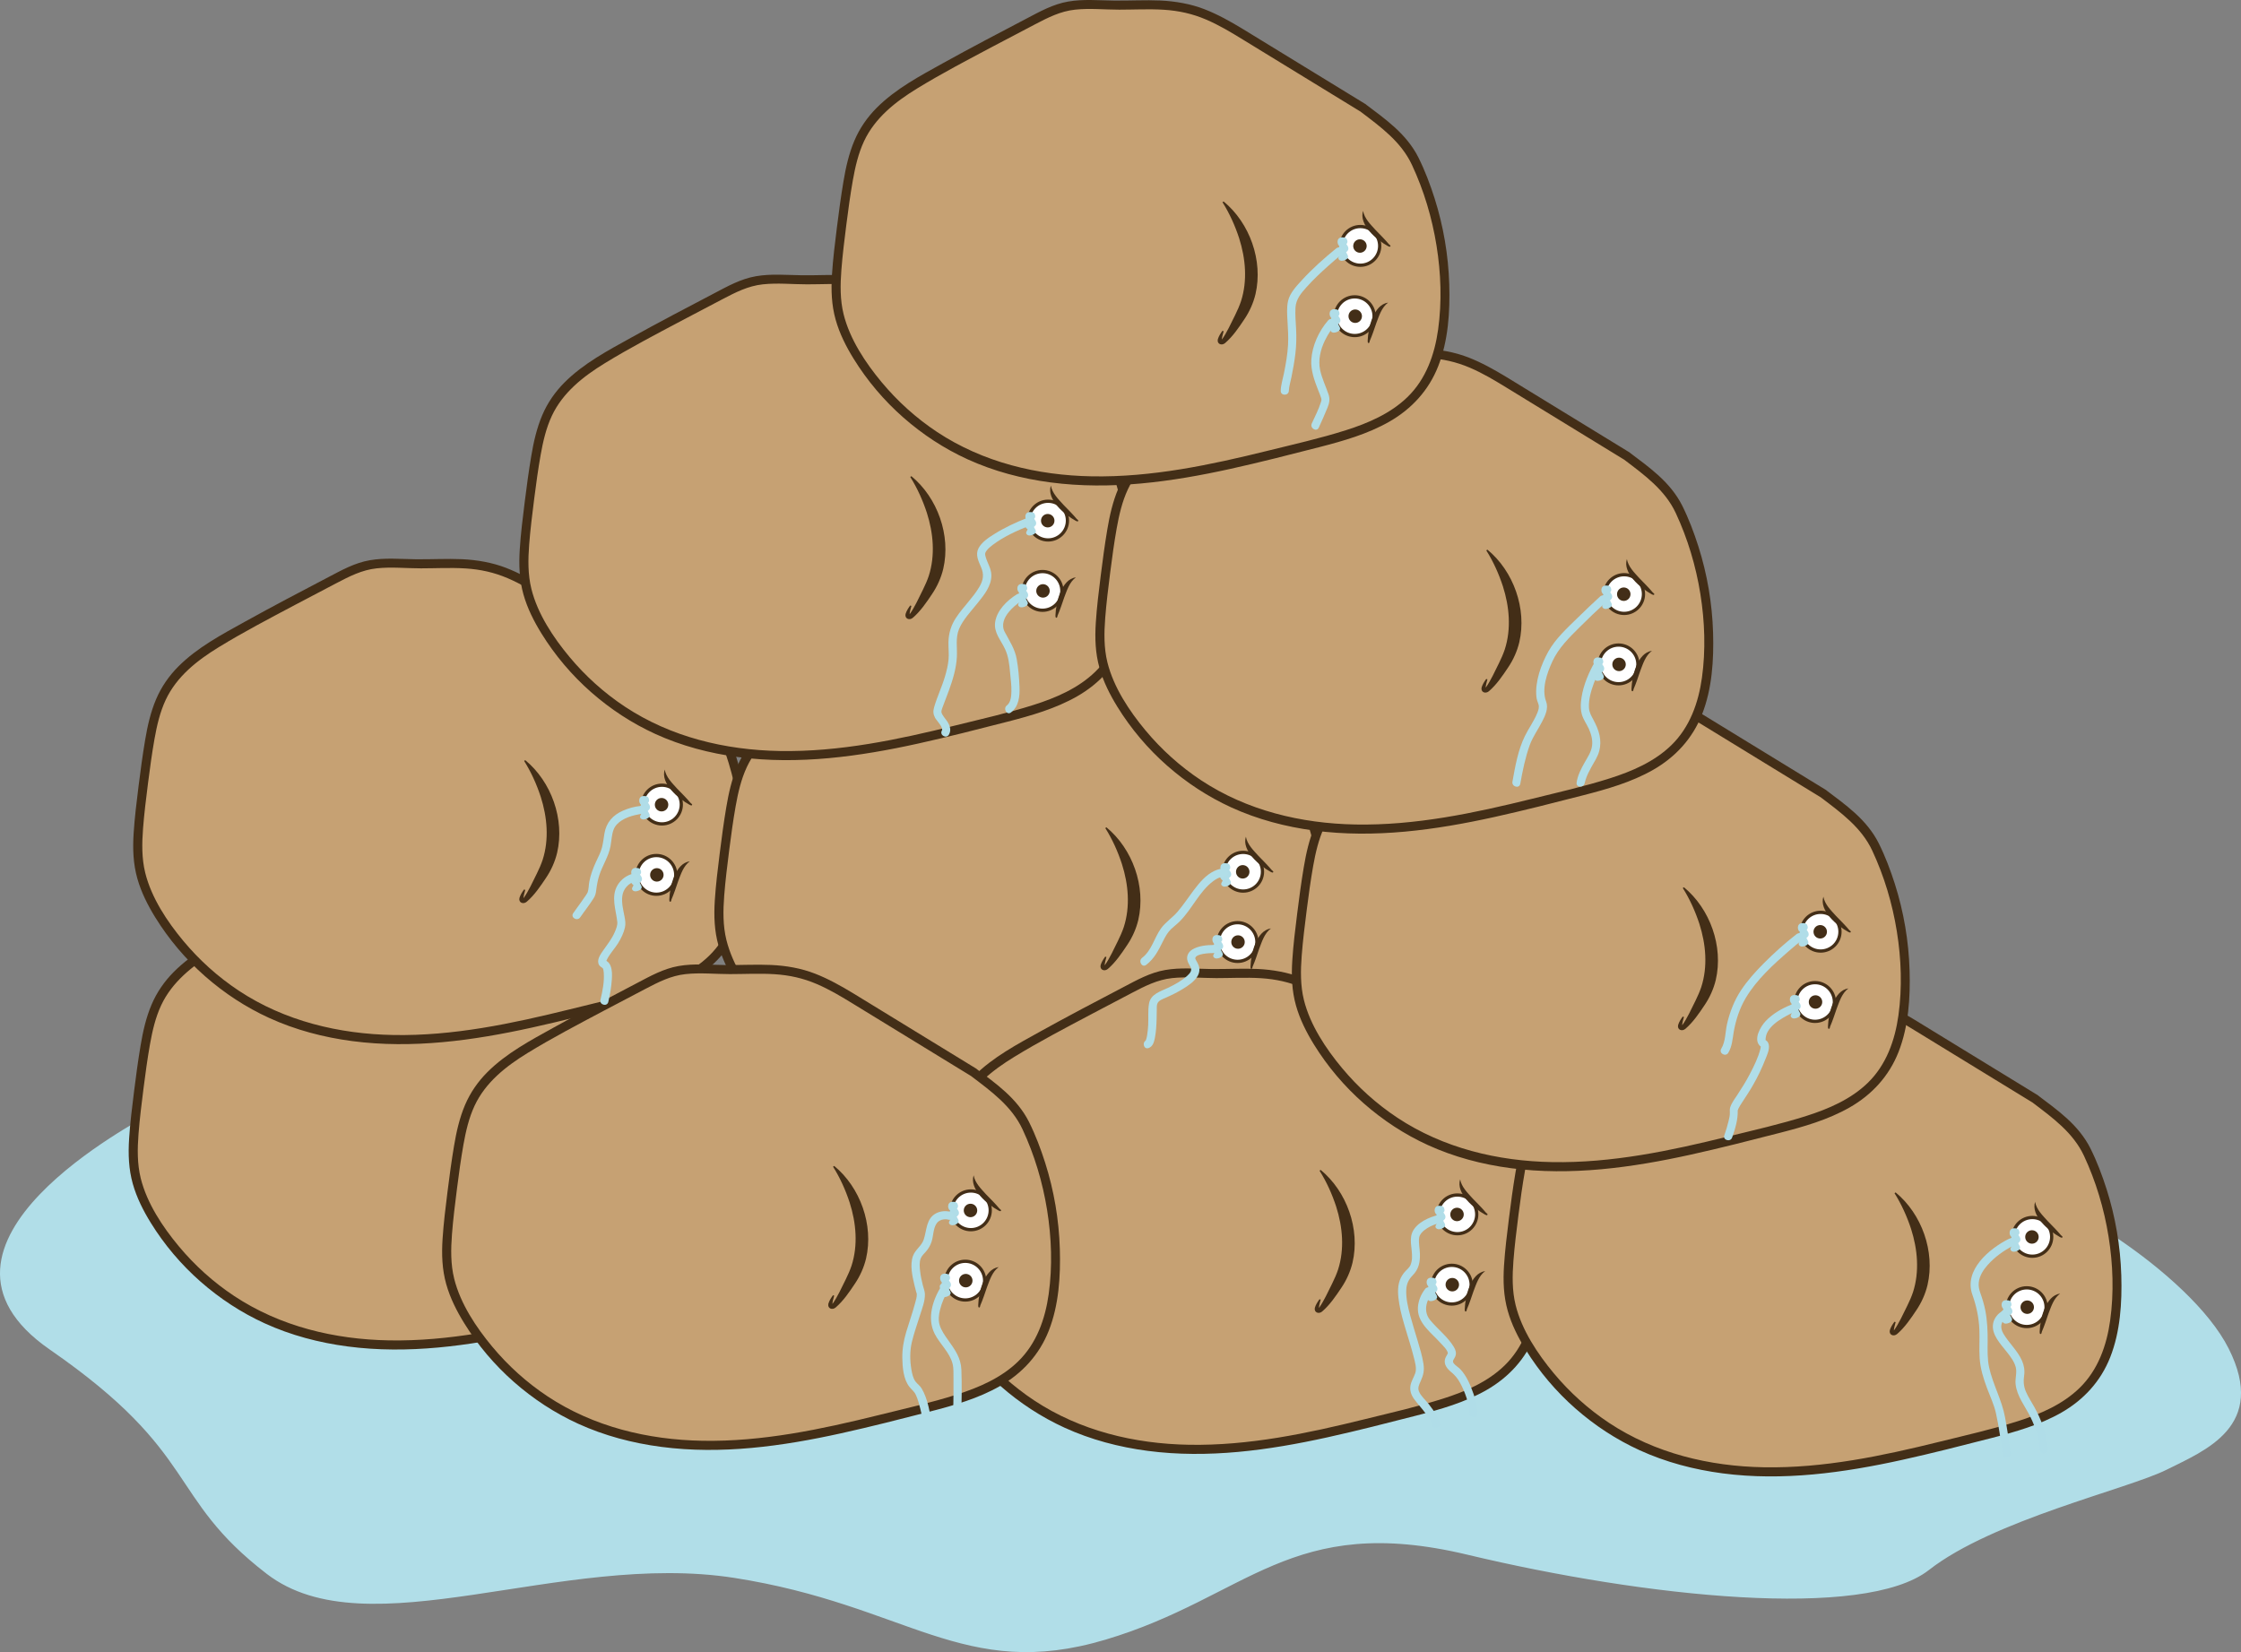 <?xml version="1.0" encoding="UTF-8"?>
<svg id="Calque_1" data-name="Calque 1" xmlns="http://www.w3.org/2000/svg" viewBox="0 0 689.07 508.01">
  <rect x="0" y="0" width="689.07" height="508.01" fill="#808080" stroke="none"/>
  <defs>
    <style>
      .cls-1 {
        fill: #fff;
      }

      .cls-1, .cls-2, .cls-3, .cls-4 {
        stroke-miterlimit: 10;
      }

      .cls-1, .cls-4 {
        stroke: #432e17;
      }

      .cls-2 {
        stroke: #b1dee8;
        stroke-width: .5px;
      }

      .cls-2, .cls-5 {
        fill: #b1dee8;
      }

      .cls-6 {
        fill: #c6a173;
      }

      .cls-6, .cls-7, .cls-5, .cls-8 {
        stroke-width: 0px;
      }

      .cls-7, .cls-3 {
        fill: #b0dde8;
      }

      .cls-3 {
        stroke: #b0dde8;
      }

      .cls-4 {
        fill: #432e18;
      }

      .cls-8 {
        fill: #432e17;
      }
    </style>
  </defs>
  <path class="cls-2" d="M46.55,342.52c-3.06,2.17-77.57,40.12-31.07,72.28s35.82,45.21,66.68,68.95,90.2-7.12,143.6,1.19,70.47,32.04,114.16,18.99,56.74-39.16,111.34-26.11,121.99,20.18,141.7,4.75,61.25-24.92,73.12-30.86,30.86-13.28,18.99-36.9-57.21-50.54-66.46-48.6-481.85-87.76-572.04-23.68Z"/>
  <g>
    <g>
      <path class="cls-6" d="M202.98,298.86c-11.8-7.23-23.59-14.45-35.39-21.68-5.85-3.58-11.82-7.21-18.48-8.84-7.61-1.85-15.58-.95-23.41-1.1-4.82-.09-9.71-.57-14.4.55-3.46.83-6.65,2.49-9.81,4.14-10.55,5.52-21.1,11.03-31.45,16.9-7.78,4.41-15.76,9.33-20.34,17.01-3.39,5.68-4.6,12.37-5.59,18.91-1.01,6.66-1.87,13.34-2.56,20.04-.57,5.53-1.03,11.15.07,16.6,1,4.97,3.28,9.6,5.94,13.92,8.77,14.19,22.14,25.47,37.6,31.72,16.04,6.49,33.86,7.54,51.08,5.78,17.22-1.76,34.02-6.22,50.8-10.45,12.48-3.15,26-6.83,33.7-17.14,5.02-6.73,6.76-15.37,7.24-23.76.91-15.78-2.18-31.78-8.91-46.08-3.47-7.39-9.82-11.75-16.1-16.52"/>
      <path class="cls-8" d="M203.68,297.66c-8.43-5.16-16.85-10.32-25.28-15.48-4.13-2.53-8.24-5.07-12.38-7.58-3.8-2.3-7.67-4.48-11.82-6.09s-8.88-2.45-13.51-2.66-9.52.08-14.28.02-9.43-.51-14.1.3-8.73,3.1-12.81,5.24c-8.56,4.48-17.11,8.96-25.55,13.64-7.16,3.97-14.66,7.93-20.5,13.79-2.9,2.91-5.23,6.28-6.84,10.06-1.71,4.02-2.66,8.29-3.38,12.58-.79,4.71-1.43,9.45-2.02,14.19s-1.2,9.61-1.51,14.44-.14,9.38,1.13,13.9c1.2,4.26,3.22,8.26,5.54,12.01,4.16,6.73,9.34,12.84,15.28,18.06s12.55,9.55,19.7,12.82c8.1,3.7,16.74,5.97,25.56,7.13,18.5,2.43,37.19-.17,55.28-4.16,9.19-2.03,18.32-4.37,27.43-6.71,7.35-1.89,14.78-4.01,21.42-7.79,6.88-3.92,12.15-9.66,15.06-17.06,3.1-7.88,3.65-16.75,3.4-25.14-.27-8.98-1.79-17.94-4.51-26.5-1.36-4.27-2.97-8.54-4.97-12.55-1.77-3.54-4.36-6.61-7.27-9.26s-5.99-4.87-9.07-7.2c-.6-.46-1.55-.09-1.9.5-.42.71-.1,1.45.5,1.9,6.11,4.64,12.41,9.18,15.75,16.33,3.67,7.86,6.19,16.29,7.56,24.85s1.67,17.28.49,25.77c-1.07,7.71-3.74,15.26-9.43,20.78-5.22,5.07-12.1,8.02-18.94,10.19-7.86,2.5-15.97,4.32-23.97,6.3-17.72,4.38-35.78,8.21-54.13,7.88-16.8-.3-33.45-4.29-47.58-13.63-6.4-4.24-12.16-9.43-17.07-15.33s-9.77-13.16-11.69-20.89c-1.1-4.45-1.03-9.08-.68-13.63s.95-9.42,1.55-14.11,1.19-9.01,1.98-13.48c.73-4.08,1.67-8.2,3.43-11.97,3.37-7.2,9.66-12.13,16.29-16.2,7.62-4.67,15.58-8.82,23.47-13.01,4.18-2.22,8.38-4.41,12.58-6.61s8-4.15,12.54-4.64,9.08,0,13.6,0,9.16-.26,13.74.03,8.79,1.23,12.91,2.99,7.7,3.94,11.38,6.19c8.08,4.94,16.15,9.89,24.23,14.84l12.01,7.35c1.53.94,2.93-1.47,1.4-2.4h0Z"/>
    </g>
    <path class="cls-7" d="M195.67,341.1c-.79-.05-1.52.18-2.26.42-.64.2-1.09.2-1.73.02-1.44-.41-2.83-.96-4.29-.26-.42.2-.78.54-1.26.61-.56.08-1.14-.05-1.69-.14-1.48-.26-2.82-.41-4.23.21-.69.3-.85,1.31-.5,1.9.41.71,1.21.81,1.9.5.85-.38,2.12.09,2.98.21.71.1,1.38.14,2.09.03.65-.11,1.18-.41,1.75-.73.9-.5,2.1.3,3.02.48.76.15,1.49.16,2.24-.02.66-.16,1.27-.5,1.97-.45.75.05,1.39-.68,1.39-1.39,0-.8-.64-1.34-1.39-1.39h0Z"/>
    <path class="cls-7" d="M193.2,363.18c-.79-.05-1.52.18-2.26.42-.64.2-1.09.2-1.73.02-1.44-.41-2.83-.96-4.29-.26-.42.2-.78.54-1.26.61-.56.08-1.14-.05-1.69-.14-1.48-.26-2.82-.41-4.23.21-.69.3-.85,1.31-.5,1.9.41.71,1.21.81,1.9.5.85-.38,2.12.09,2.98.21.71.1,1.38.14,2.09.03.65-.11,1.18-.41,1.75-.73.9-.5,2.1.3,3.02.48.76.15,1.49.16,2.24-.02.66-.16,1.27-.5,1.97-.45.75.05,1.39-.68,1.39-1.39,0-.8-.64-1.34-1.39-1.39h0Z"/>
    <path class="cls-8" d="M160.12,327.64c8.03,6.61,12.19,18.19,9.81,28.47-.65,2.74-1.86,5.43-3.43,7.75-1.72,2.57-3.52,5.26-5.93,7.33-1.05.89-2.55.28-2.23-1.17.29-.98.84-1.8,1.42-2.61,0,0,.37.12.37.12-.23.89-.57,1.93-.55,2.78-.01-.03-.09-.06-.12-.06-.03,0-.03,0-.02,0,.02-.01.06-.05.1-.08,1.7-2.35,2.83-5.08,4.16-7.67.66-1.33,1.3-2.79,1.77-4.19,2.03-6.3,1.41-13.15-.58-19.39-1.26-3.85-2.95-7.61-5.11-11.04,0,0,.32-.22.32-.22h0Z"/>
    <circle class="cls-1" cx="202.16" cy="341.3" r="5.95"/>
    <circle class="cls-1" cx="200.44" cy="362.93" r="5.95"/>
    <circle class="cls-4" cx="202.04" cy="341.34" r="1.57"/>
    <circle class="cls-4" cx="200.59" cy="362.93" r="1.57"/>
    <path class="cls-3" d="M197.36,339.27c-.29-.06-1.64-.42-1.7.65s.68.94.49,1.72-.87.59-.54,1.33,1.05.56.67,1.32-.54.78-.16,1.03,2-.28,1.76-.82-.92-1.49-.52-1.62.87-.59.48-1.27-.94-1.1-.42-1.2.2-1.09-.05-1.14Z"/>
    <path class="cls-3" d="M194.91,361.38c-.29-.06-1.64-.42-1.7.65s.68.94.49,1.72-.87.59-.54,1.33,1.05.56.67,1.32-.54.78-.16,1.03,2-.28,1.76-.82-.92-1.49-.52-1.62.87-.59.48-1.27-.94-1.1-.42-1.2.2-1.09-.05-1.14Z"/>
    <path class="cls-8" d="M210.68,358.77c-1.96,1.47-2.7,3.91-3.55,6.11-.65,1.89-1.27,3.81-2.07,5.65-.03.07-.11.34-.14.36-.04-.07-.05-.1-.16-.14-.1-.02-.16.02-.18.05.03,0,.05-.04.08-.07.1-.11.34-.44.44-.56-.04.31-.05.62-.2.91-.06.07-.11.12-.25.1-.13-.03-.16-.11-.19-.21-.05-.23-.03-.36-.04-.57.13-3.84,1.75-10.96,6.26-11.65h0Z"/>
    <path class="cls-8" d="M202.99,330.5c.43,2.42,2.28,4.17,3.86,5.93,1.39,1.43,2.83,2.85,4.12,4.39.04.06.25.25.26.29-.08,0-.11,0-.19.08-.06.08-.05.15-.03.18,0-.03-.01-.06-.03-.1-.05-.14-.24-.5-.3-.64.26.17.53.33.72.58.04.08.06.15-.02.27-.09.1-.17.1-.27.08-.23-.06-.34-.14-.52-.22-3.37-1.85-8.99-6.5-7.58-10.83h0Z"/>
  </g>
  <g>
    <g>
      <path class="cls-6" d="M204.37,204.96c-11.8-7.23-23.59-14.45-35.39-21.68-5.85-3.58-11.82-7.21-18.48-8.84-7.61-1.85-15.58-.95-23.41-1.1-4.82-.09-9.71-.57-14.4.55-3.46.83-6.65,2.49-9.81,4.14-10.55,5.52-21.1,11.03-31.45,16.9-7.78,4.41-15.76,9.33-20.34,17.01-3.39,5.68-4.6,12.37-5.59,18.91-1.01,6.66-1.87,13.34-2.56,20.04-.57,5.53-1.03,11.15.07,16.6,1,4.97,3.28,9.6,5.94,13.92,8.77,14.19,22.14,25.47,37.6,31.72,16.04,6.49,33.86,7.54,51.08,5.78,17.22-1.76,34.02-6.22,50.8-10.45,12.48-3.15,26-6.83,33.7-17.14,5.02-6.73,6.76-15.37,7.24-23.76.91-15.78-2.18-31.78-8.91-46.08-3.47-7.39-9.82-11.75-16.1-16.52"/>
      <path class="cls-8" d="M205.07,203.76c-8.43-5.16-16.85-10.32-25.28-15.48-4.13-2.53-8.24-5.07-12.38-7.58-3.8-2.3-7.67-4.48-11.82-6.09s-8.88-2.45-13.51-2.66-9.52.08-14.28.02-9.43-.51-14.1.3-8.73,3.1-12.81,5.24c-8.56,4.48-17.11,8.96-25.55,13.64-7.16,3.97-14.66,7.93-20.5,13.79-2.9,2.91-5.23,6.28-6.84,10.06-1.71,4.02-2.66,8.29-3.38,12.58-.79,4.71-1.43,9.45-2.02,14.19s-1.2,9.61-1.51,14.44-.14,9.38,1.13,13.9c1.2,4.26,3.22,8.26,5.54,12.01,4.16,6.73,9.34,12.84,15.28,18.06s12.55,9.55,19.7,12.82c8.1,3.7,16.74,5.97,25.56,7.13,18.5,2.43,37.19-.17,55.28-4.16,9.19-2.03,18.32-4.37,27.43-6.71,7.35-1.89,14.78-4.01,21.42-7.79,6.88-3.92,12.15-9.66,15.06-17.06,3.1-7.88,3.65-16.75,3.4-25.14-.27-8.98-1.79-17.94-4.51-26.5-1.36-4.27-2.97-8.54-4.97-12.55-1.77-3.54-4.36-6.61-7.27-9.26s-5.99-4.87-9.07-7.2c-.6-.46-1.55-.09-1.9.5-.42.71-.1,1.45.5,1.9,6.11,4.64,12.41,9.18,15.75,16.33,3.67,7.86,6.19,16.29,7.56,24.85s1.67,17.28.49,25.77c-1.07,7.71-3.74,15.26-9.43,20.78-5.22,5.07-12.1,8.02-18.94,10.19-7.86,2.5-15.97,4.32-23.97,6.3-17.72,4.38-35.78,8.21-54.13,7.88-16.8-.3-33.45-4.29-47.58-13.63-6.4-4.24-12.16-9.43-17.07-15.33s-9.77-13.16-11.69-20.89c-1.1-4.45-1.03-9.08-.68-13.63s.95-9.42,1.55-14.11,1.19-9.01,1.98-13.48c.73-4.08,1.67-8.2,3.43-11.97,3.37-7.2,9.66-12.13,16.29-16.2,7.62-4.67,15.58-8.82,23.47-13.01,4.18-2.22,8.38-4.41,12.58-6.61s8-4.15,12.54-4.64,9.08,0,13.6,0,9.16-.26,13.74.03,8.79,1.23,12.91,2.99,7.7,3.94,11.38,6.19c8.08,4.94,16.15,9.89,24.23,14.84l12.01,7.35c1.53.94,2.93-1.47,1.4-2.4h0Z"/>
    </g>
    <path class="cls-8" d="M161.5,233.74c8.03,6.61,12.19,18.19,9.81,28.47-.65,2.74-1.86,5.43-3.43,7.75-1.72,2.57-3.52,5.26-5.93,7.33-1.05.89-2.55.28-2.23-1.17.29-.98.84-1.8,1.42-2.61,0,0,.37.12.37.12-.23.89-.57,1.93-.55,2.78-.01-.03-.09-.06-.12-.06-.03,0-.03,0-.02,0,.02-.01.06-.05.1-.08,1.7-2.35,2.83-5.08,4.16-7.67.66-1.33,1.3-2.79,1.77-4.19,2.03-6.3,1.41-13.15-.58-19.39-1.26-3.85-2.95-7.61-5.11-11.04,0,0,.32-.22.32-.22h0Z"/>
    <circle class="cls-1" cx="203.54" cy="247.4" r="5.95"/>
    <circle class="cls-1" cx="201.83" cy="269.02" r="5.95"/>
    <circle class="cls-4" cx="203.42" cy="247.44" r="1.57"/>
    <circle class="cls-4" cx="201.97" cy="269.02" r="1.57"/>
    <path class="cls-3" d="M198.75,245.37c-.29-.06-1.64-.42-1.7.65s.68.94.49,1.72-.87.59-.54,1.33,1.05.56.67,1.32-.54.78-.16,1.03,2-.28,1.76-.82-.92-1.49-.52-1.62.87-.59.48-1.27-.94-1.1-.42-1.2.2-1.09-.05-1.14Z"/>
    <path class="cls-3" d="M196.29,267.47c-.29-.06-1.64-.42-1.7.65s.68.94.49,1.72-.87.59-.54,1.33,1.05.56.67,1.32-.54.78-.16,1.03,2-.28,1.76-.82-.92-1.49-.52-1.62.87-.59.48-1.27-.94-1.1-.42-1.2.2-1.09-.05-1.14Z"/>
    <path class="cls-8" d="M212.07,264.87c-1.96,1.47-2.7,3.91-3.55,6.11-.65,1.89-1.27,3.81-2.07,5.65-.03.07-.11.34-.14.36-.04-.07-.05-.1-.16-.14-.1-.02-.16.02-.18.05.03,0,.05-.04.08-.07.1-.11.34-.44.44-.56-.04.31-.05.62-.2.91-.06.07-.11.12-.25.1-.13-.03-.16-.11-.19-.21-.05-.23-.03-.36-.04-.57.13-3.84,1.75-10.96,6.26-11.65h0Z"/>
    <path class="cls-8" d="M204.38,236.6c.43,2.42,2.28,4.17,3.86,5.93,1.39,1.43,2.83,2.85,4.12,4.39.04.06.25.25.26.29-.08,0-.11,0-.19.08-.06.08-.05.15-.03.18,0-.03-.01-.06-.03-.1-.05-.14-.24-.5-.3-.64.26.17.53.33.72.58.04.08.06.15-.02.27-.09.1-.17.1-.27.08-.23-.06-.34-.14-.52-.22-3.37-1.85-8.99-6.5-7.58-10.83h0Z"/>
  </g>
  <g>
    <g>
      <path class="cls-6" d="M383.07,225.6c-11.8-7.23-23.59-14.45-35.39-21.68-5.85-3.58-11.82-7.21-18.48-8.84-7.61-1.85-15.58-.95-23.41-1.1-4.82-.09-9.71-.57-14.4.55-3.46.83-6.65,2.49-9.81,4.14-10.55,5.52-21.1,11.03-31.45,16.9-7.78,4.41-15.76,9.33-20.34,17.01-3.39,5.68-4.6,12.37-5.59,18.91-1.01,6.66-1.87,13.34-2.56,20.04-.57,5.53-1.03,11.15.07,16.6,1,4.97,3.28,9.6,5.94,13.92,8.77,14.19,22.14,25.47,37.6,31.72,16.04,6.49,33.86,7.54,51.08,5.78,17.22-1.76,34.02-6.22,50.8-10.45,12.48-3.15,26-6.83,33.7-17.14,5.02-6.73,6.76-15.37,7.24-23.76.91-15.78-2.18-31.78-8.91-46.08-3.47-7.39-9.82-11.75-16.1-16.52"/>
      <path class="cls-8" d="M383.77,224.4l-25.28-15.48c-4.13-2.53-8.24-5.07-12.38-7.58-3.8-2.3-7.67-4.48-11.82-6.09s-8.88-2.45-13.51-2.66-9.52.08-14.28.02-9.43-.51-14.1.3-8.73,3.1-12.81,5.24c-8.56,4.48-17.11,8.96-25.55,13.64-7.16,3.97-14.66,7.93-20.5,13.79-2.9,2.91-5.23,6.28-6.84,10.06-1.71,4.02-2.66,8.29-3.38,12.58-.79,4.71-1.43,9.45-2.02,14.19s-1.2,9.61-1.51,14.44-.14,9.38,1.13,13.9c1.2,4.26,3.22,8.26,5.54,12.01,4.16,6.73,9.34,12.84,15.28,18.06,5.91,5.19,12.55,9.55,19.7,12.82,8.1,3.7,16.74,5.97,25.56,7.13,18.5,2.43,37.19-.17,55.28-4.16,9.19-2.03,18.32-4.37,27.43-6.71,7.35-1.89,14.78-4.01,21.42-7.79,6.88-3.92,12.15-9.66,15.06-17.06,3.1-7.88,3.65-16.75,3.4-25.14-.27-8.98-1.79-17.94-4.51-26.5-1.36-4.27-2.97-8.54-4.97-12.55-1.77-3.54-4.36-6.61-7.27-9.26s-5.99-4.87-9.07-7.2c-.6-.46-1.55-.09-1.9.5-.42.71-.1,1.45.5,1.9,6.11,4.64,12.41,9.18,15.75,16.33,3.67,7.86,6.19,16.29,7.56,24.85,1.36,8.45,1.67,17.28.49,25.77-1.07,7.71-3.74,15.26-9.43,20.78-5.22,5.07-12.1,8.02-18.94,10.19-7.86,2.5-15.97,4.32-23.97,6.3-17.72,4.38-35.78,8.21-54.13,7.88-16.8-.3-33.45-4.29-47.58-13.63-6.4-4.24-12.16-9.43-17.07-15.33s-9.77-13.16-11.69-20.89c-1.1-4.45-1.03-9.08-.68-13.63s.95-9.42,1.55-14.11,1.19-9.01,1.98-13.48c.73-4.08,1.67-8.2,3.43-11.97,3.37-7.2,9.66-12.13,16.29-16.2,7.62-4.67,15.58-8.82,23.47-13.01,4.18-2.22,8.38-4.41,12.58-6.61s8-4.15,12.54-4.64,9.08,0,13.6,0,9.16-.26,13.74.03,8.79,1.23,12.91,2.99,7.7,3.94,11.38,6.19c8.08,4.94,16.15,9.89,24.23,14.84,4,2.45,8,4.9,12.01,7.35,1.53.94,2.93-1.47,1.4-2.4h0Z"/>
    </g>
    <path class="cls-8" d="M340.2,254.39c8.03,6.61,12.19,18.19,9.81,28.47-.65,2.74-1.86,5.43-3.43,7.75-1.72,2.57-3.52,5.26-5.93,7.33-1.05.89-2.55.28-2.23-1.17.29-.98.84-1.8,1.42-2.61,0,0,.37.12.37.12-.23.89-.57,1.93-.55,2.78-.01-.03-.09-.06-.12-.06-.03,0-.03,0-.02,0,.02-.01.06-.05.1-.08,1.7-2.35,2.83-5.08,4.16-7.67.66-1.33,1.3-2.79,1.77-4.19,2.03-6.3,1.41-13.15-.58-19.39-1.26-3.85-2.95-7.61-5.11-11.04,0,0,.32-.22.32-.22h0Z"/>
    <circle class="cls-1" cx="382.24" cy="268.05" r="5.95"/>
    <circle class="cls-1" cx="380.53" cy="289.67" r="5.95"/>
    <circle class="cls-4" cx="382.12" cy="268.08" r="1.57"/>
    <circle class="cls-4" cx="380.67" cy="289.67" r="1.57"/>
    <path class="cls-3" d="M377.45,266.02c-.29-.06-1.64-.42-1.7.65s.68.94.49,1.72-.87.59-.54,1.33,1.05.56.67,1.32-.54.78-.16,1.03,2-.28,1.76-.82-.92-1.49-.52-1.62.87-.59.48-1.27-.94-1.1-.42-1.2.2-1.09-.05-1.14Z"/>
    <path class="cls-3" d="M374.99,288.12c-.29-.06-1.64-.42-1.7.65s.68.94.49,1.72-.87.59-.54,1.33,1.05.56.67,1.32-.54.78-.16,1.03,2-.28,1.76-.82-.92-1.49-.52-1.62.87-.59.48-1.27-.94-1.1-.42-1.2.2-1.09-.05-1.14Z"/>
    <path class="cls-8" d="M390.77,285.51c-1.96,1.47-2.7,3.91-3.55,6.11-.65,1.89-1.27,3.81-2.07,5.65-.03.07-.11.34-.14.36-.04-.07-.05-.1-.16-.14-.1-.02-.16.02-.18.05.03,0,.05-.04.08-.07.1-.11.34-.44.44-.56-.04.31-.05.62-.2.91-.06.07-.11.12-.25.1-.13-.03-.16-.11-.19-.21-.05-.23-.03-.36-.04-.57.13-3.84,1.75-10.96,6.26-11.65h0Z"/>
    <path class="cls-8" d="M383.08,257.24c.43,2.42,2.28,4.17,3.86,5.93,1.39,1.43,2.83,2.85,4.12,4.39.04.06.25.25.26.29-.08,0-.11,0-.19.08-.06.08-.05.15-.03.18,0-.03-.01-.06-.03-.1-.05-.14-.24-.5-.3-.64.26.17.53.33.72.58.04.08.06.15-.02.27-.09.1-.17.1-.27.08-.23-.06-.34-.14-.52-.22-3.37-1.85-8.99-6.5-7.58-10.83h0Z"/>
  </g>
  <g>
    <g>
      <path class="cls-6" d="M448.95,330.96c-11.8-7.23-23.59-14.45-35.39-21.68-5.85-3.58-11.82-7.21-18.48-8.84-7.61-1.85-15.58-.95-23.41-1.1-4.82-.09-9.71-.57-14.4.55-3.46.83-6.65,2.49-9.81,4.14-10.55,5.52-21.1,11.03-31.45,16.9-7.78,4.41-15.76,9.33-20.34,17.01-3.39,5.68-4.6,12.37-5.59,18.91-1.01,6.66-1.87,13.34-2.56,20.04-.57,5.53-1.03,11.15.07,16.6,1,4.97,3.28,9.6,5.94,13.92,8.77,14.19,22.14,25.47,37.6,31.72,16.04,6.49,33.86,7.54,51.08,5.78,17.22-1.76,34.02-6.22,50.8-10.45,12.48-3.15,26-6.83,33.7-17.14,5.02-6.73,6.76-15.37,7.24-23.76.91-15.78-2.18-31.78-8.91-46.08-3.47-7.39-9.82-11.75-16.1-16.52"/>
      <path class="cls-8" d="M449.65,329.76c-8.43-5.16-16.85-10.32-25.28-15.48-4.13-2.53-8.24-5.07-12.38-7.58-3.8-2.3-7.67-4.48-11.82-6.09s-8.88-2.45-13.51-2.66-9.52.08-14.28.02-9.43-.51-14.1.3-8.73,3.1-12.81,5.24c-8.56,4.48-17.11,8.96-25.55,13.64-7.16,3.97-14.66,7.93-20.5,13.79-2.9,2.91-5.23,6.28-6.84,10.06-1.71,4.02-2.66,8.29-3.38,12.58-.79,4.71-1.43,9.45-2.02,14.19-.6,4.8-1.2,9.61-1.51,14.44s-.14,9.38,1.13,13.9c1.2,4.26,3.22,8.26,5.54,12.01,4.16,6.73,9.34,12.84,15.28,18.06s12.55,9.55,19.7,12.82c8.1,3.7,16.74,5.97,25.56,7.13,18.5,2.43,37.19-.17,55.28-4.16,9.19-2.03,18.32-4.37,27.43-6.71,7.35-1.89,14.78-4.01,21.42-7.79,6.88-3.92,12.15-9.66,15.06-17.06,3.1-7.88,3.65-16.75,3.4-25.14-.27-8.98-1.79-17.94-4.51-26.5-1.36-4.27-2.97-8.54-4.97-12.55-1.77-3.54-4.36-6.61-7.27-9.26-2.85-2.6-5.99-4.87-9.07-7.2-.6-.46-1.55-.09-1.9.5-.42.71-.1,1.45.5,1.9,6.11,4.64,12.41,9.18,15.75,16.33,3.67,7.86,6.19,16.29,7.56,24.85,1.36,8.45,1.67,17.28.49,25.77-1.07,7.71-3.74,15.26-9.43,20.78-5.22,5.07-12.1,8.02-18.94,10.19-7.86,2.5-15.97,4.32-23.97,6.3-17.72,4.38-35.78,8.21-54.13,7.88-16.8-.3-33.45-4.29-47.58-13.63-6.4-4.24-12.16-9.43-17.07-15.33s-9.77-13.16-11.69-20.89c-1.1-4.45-1.03-9.08-.68-13.63s.95-9.42,1.55-14.11,1.19-9.01,1.98-13.48c.73-4.08,1.67-8.2,3.43-11.97,3.37-7.2,9.66-12.13,16.29-16.2,7.62-4.67,15.58-8.82,23.47-13.01,4.18-2.22,8.38-4.41,12.58-6.61s8-4.15,12.54-4.64,9.08,0,13.6,0,9.16-.26,13.74.03,8.79,1.23,12.91,2.99,7.7,3.94,11.38,6.19c8.08,4.94,16.15,9.89,24.23,14.84l12.01,7.35c1.53.94,2.93-1.47,1.4-2.4h0Z"/>
    </g>
    <path class="cls-8" d="M406.08,359.74c8.03,6.61,12.19,18.19,9.81,28.47-.65,2.74-1.86,5.43-3.43,7.75-1.72,2.57-3.52,5.26-5.93,7.33-1.05.89-2.55.28-2.23-1.17.29-.98.84-1.8,1.42-2.61,0,0,.37.12.37.12-.23.89-.57,1.93-.55,2.78-.01-.03-.09-.06-.12-.06-.03,0-.03,0-.02,0,.02-.01.06-.05.1-.08,1.7-2.35,2.83-5.08,4.16-7.67.66-1.33,1.3-2.79,1.77-4.19,2.03-6.3,1.41-13.15-.58-19.39-1.26-3.85-2.95-7.61-5.11-11.04,0,0,.32-.22.32-.22h0Z"/>
    <circle class="cls-1" cx="448.12" cy="373.41" r="5.95"/>
    <circle class="cls-1" cx="446.41" cy="395.03" r="5.95"/>
    <circle class="cls-4" cx="448.01" cy="373.44" r="1.57"/>
    <circle class="cls-4" cx="446.56" cy="395.03" r="1.57"/>
    <path class="cls-3" d="M443.33,371.37c-.29-.06-1.64-.42-1.7.65s.68.94.49,1.72-.87.59-.54,1.33,1.05.56.67,1.32-.54.78-.16,1.03,2-.28,1.76-.82-.92-1.49-.52-1.62.87-.59.48-1.27-.94-1.1-.42-1.2.2-1.09-.05-1.14Z"/>
    <path class="cls-3" d="M440.87,393.48c-.29-.06-1.64-.42-1.7.65s.68.94.49,1.72-.87.59-.54,1.33,1.05.56.67,1.32-.54.78-.16,1.03,2-.28,1.76-.82-.92-1.49-.52-1.62.87-.59.48-1.27-.94-1.1-.42-1.2.2-1.09-.05-1.14Z"/>
    <path class="cls-8" d="M456.65,390.87c-1.96,1.47-2.7,3.91-3.55,6.11-.65,1.89-1.27,3.81-2.07,5.65-.03.07-.11.34-.14.36-.04-.07-.05-.1-.16-.14-.1-.02-.16.02-.18.05.03,0,.05-.04.08-.07.1-.11.34-.44.44-.56-.04.31-.05.62-.2.91-.06.07-.11.12-.25.1-.13-.03-.16-.11-.19-.21-.05-.23-.03-.36-.04-.57.13-3.84,1.75-10.96,6.26-11.65h0Z"/>
    <path class="cls-8" d="M448.96,362.6c.43,2.42,2.28,4.17,3.86,5.93,1.39,1.43,2.83,2.85,4.12,4.39.04.06.25.25.26.29-.08,0-.11,0-.19.08-.06.08-.05.15-.03.18,0-.03-.01-.06-.03-.1-.05-.14-.24-.5-.3-.64.26.17.53.33.72.58.04.08.06.15-.02.27-.09.1-.17.1-.27.08-.23-.06-.34-.14-.52-.22-3.37-1.85-8.99-6.5-7.58-10.83h0Z"/>
  </g>
  <g>
    <g>
      <path class="cls-6" d="M323.1,117.64c-11.8-7.23-23.59-14.45-35.39-21.68-5.85-3.58-11.82-7.21-18.48-8.84-7.61-1.85-15.58-.95-23.41-1.1-4.82-.09-9.71-.57-14.4.55-3.46.83-6.65,2.49-9.81,4.14-10.55,5.52-21.1,11.03-31.45,16.9-7.78,4.41-15.76,9.33-20.34,17.01-3.39,5.68-4.6,12.37-5.59,18.91-1.01,6.66-1.87,13.34-2.56,20.04-.57,5.53-1.03,11.15.07,16.6,1,4.97,3.28,9.6,5.94,13.92,8.77,14.19,22.14,25.47,37.6,31.72,16.04,6.49,33.86,7.54,51.08,5.78,17.22-1.76,34.02-6.22,50.8-10.45,12.48-3.15,26-6.83,33.7-17.14,5.02-6.73,6.76-15.37,7.24-23.76.91-15.78-2.18-31.78-8.91-46.08-3.47-7.39-9.82-11.75-16.1-16.52"/>
      <path class="cls-8" d="M323.8,116.43l-25.28-15.48c-4.13-2.53-8.24-5.07-12.38-7.58-3.8-2.3-7.67-4.48-11.82-6.09s-8.88-2.45-13.51-2.66-9.52.08-14.28.02-9.43-.51-14.1.3-8.73,3.1-12.81,5.24c-8.56,4.48-17.11,8.96-25.55,13.64-7.16,3.97-14.66,7.93-20.5,13.79-2.9,2.91-5.23,6.28-6.84,10.06-1.71,4.02-2.66,8.29-3.38,12.58-.79,4.71-1.43,9.45-2.02,14.19-.6,4.8-1.2,9.61-1.51,14.44s-.14,9.38,1.13,13.9c1.2,4.26,3.22,8.26,5.54,12.01,4.16,6.73,9.34,12.84,15.28,18.06s12.55,9.55,19.7,12.82c8.1,3.7,16.74,5.97,25.56,7.13,18.5,2.43,37.19-.17,55.28-4.16,9.19-2.03,18.32-4.37,27.43-6.71,7.35-1.89,14.78-4.01,21.42-7.79,6.88-3.92,12.15-9.66,15.06-17.06,3.1-7.88,3.65-16.75,3.4-25.14-.27-8.98-1.79-17.94-4.51-26.5-1.36-4.27-2.97-8.54-4.97-12.55-1.77-3.54-4.36-6.61-7.27-9.26s-5.99-4.87-9.07-7.2c-.6-.46-1.55-.09-1.9.5-.42.71-.1,1.45.5,1.9,6.11,4.64,12.41,9.18,15.75,16.33,3.67,7.86,6.19,16.29,7.56,24.85,1.36,8.45,1.67,17.28.49,25.77-1.07,7.71-3.74,15.26-9.43,20.78-5.22,5.07-12.1,8.02-18.94,10.19-7.86,2.5-15.97,4.32-23.97,6.3-17.72,4.38-35.78,8.21-54.13,7.88-16.8-.3-33.45-4.29-47.58-13.63-6.4-4.24-12.16-9.43-17.07-15.33s-9.77-13.16-11.69-20.89c-1.1-4.45-1.03-9.08-.68-13.63s.95-9.42,1.55-14.11,1.19-9.01,1.98-13.48c.73-4.08,1.67-8.2,3.43-11.97,3.37-7.2,9.66-12.13,16.29-16.2,7.62-4.67,15.58-8.82,23.47-13.01,4.18-2.22,8.38-4.41,12.58-6.61s8-4.15,12.54-4.64,9.08,0,13.6,0,9.16-.26,13.74.03,8.79,1.23,12.91,2.99,7.7,3.94,11.38,6.19c8.08,4.94,16.15,9.89,24.23,14.84,4,2.45,8,4.9,12.01,7.35,1.53.94,2.93-1.47,1.4-2.4h0Z"/>
    </g>
    <path class="cls-8" d="M280.23,146.42c8.03,6.61,12.19,18.19,9.81,28.47-.65,2.74-1.86,5.43-3.43,7.75-1.72,2.57-3.52,5.26-5.93,7.33-1.05.89-2.55.28-2.23-1.17.29-.98.84-1.8,1.42-2.61,0,0,.37.12.37.12-.23.89-.57,1.93-.55,2.78-.01-.03-.09-.06-.12-.06-.03,0-.03,0-.02,0,.02-.01.06-.05.1-.08,1.7-2.35,2.83-5.08,4.16-7.67.66-1.33,1.3-2.79,1.77-4.19,2.03-6.3,1.41-13.15-.58-19.39-1.26-3.85-2.95-7.61-5.11-11.04,0,0,.32-.22.32-.22h0Z"/>
    <circle class="cls-1" cx="322.27" cy="160.08" r="5.95"/>
    <circle class="cls-1" cx="320.56" cy="181.7" r="5.95"/>
    <circle class="cls-4" cx="322.16" cy="160.11" r="1.57"/>
    <circle class="cls-4" cx="320.7" cy="181.7" r="1.57"/>
    <path class="cls-3" d="M317.48,158.05c-.29-.06-1.64-.42-1.7.65s.68.94.49,1.72-.87.59-.54,1.33,1.05.56.67,1.32-.54.78-.16,1.03,2-.28,1.76-.82-.92-1.49-.52-1.62.87-.59.48-1.27-.94-1.1-.42-1.2.2-1.09-.05-1.14Z"/>
    <path class="cls-3" d="M315.02,180.15c-.29-.06-1.64-.42-1.7.65s.68.94.49,1.72-.87.59-.54,1.33,1.05.56.67,1.32-.54.78-.16,1.03,2-.28,1.76-.82-.92-1.49-.52-1.62.87-.59.48-1.27-.94-1.1-.42-1.2.2-1.09-.05-1.14Z"/>
    <path class="cls-8" d="M330.8,177.54c-1.96,1.47-2.7,3.91-3.55,6.11-.65,1.89-1.27,3.81-2.07,5.65-.03.07-.11.34-.14.36-.04-.07-.05-.1-.16-.14-.1-.02-.16.02-.18.05.03,0,.05-.04.08-.07.1-.11.34-.44.44-.56-.04.31-.05.62-.2.91-.06.07-.11.12-.25.1-.13-.03-.16-.11-.19-.21-.05-.23-.03-.36-.04-.57.13-3.84,1.75-10.96,6.26-11.65h0Z"/>
    <path class="cls-8" d="M323.11,149.27c.43,2.42,2.28,4.17,3.86,5.93,1.39,1.43,2.83,2.85,4.12,4.39.04.06.25.25.26.29-.08,0-.11,0-.19.08-.06.08-.05.15-.03.18,0-.03-.01-.06-.03-.1-.05-.14-.24-.5-.3-.64.26.17.53.33.72.58.04.08.06.15-.02.27-.09.1-.17.1-.27.08-.23-.06-.34-.14-.52-.22-3.37-1.85-8.99-6.5-7.58-10.83h0Z"/>
  </g>
  <g>
    <g>
      <path class="cls-6" d="M625.73,337.88c-11.8-7.23-23.59-14.45-35.39-21.68-5.85-3.58-11.82-7.21-18.48-8.84-7.61-1.85-15.58-.95-23.41-1.1-4.82-.09-9.71-.57-14.4.55-3.46.83-6.65,2.49-9.81,4.14-10.55,5.52-21.1,11.03-31.45,16.9-7.78,4.41-15.76,9.33-20.34,17.01-3.39,5.68-4.6,12.37-5.59,18.91-1.01,6.66-1.87,13.34-2.56,20.04-.57,5.53-1.03,11.15.07,16.6,1,4.97,3.28,9.6,5.94,13.92,8.77,14.19,22.14,25.47,37.6,31.72,16.04,6.49,33.86,7.54,51.08,5.78,17.22-1.76,34.02-6.22,50.8-10.45,12.48-3.15,26-6.83,33.7-17.14,5.02-6.73,6.76-15.37,7.24-23.76.91-15.78-2.18-31.78-8.91-46.08-3.47-7.39-9.82-11.75-16.1-16.52"/>
      <path class="cls-8" d="M626.44,336.68l-25.28-15.48c-4.13-2.53-8.24-5.07-12.38-7.58-3.8-2.3-7.67-4.48-11.82-6.09s-8.88-2.45-13.51-2.66-9.52.08-14.28.02-9.43-.51-14.1.3-8.73,3.1-12.81,5.24c-8.56,4.48-17.11,8.96-25.55,13.64-7.16,3.97-14.66,7.93-20.5,13.79-2.9,2.91-5.23,6.28-6.84,10.06-1.71,4.02-2.66,8.29-3.38,12.58-.79,4.71-1.43,9.45-2.02,14.19-.6,4.8-1.2,9.61-1.51,14.44s-.14,9.38,1.13,13.9c1.2,4.26,3.22,8.26,5.54,12.01,4.16,6.73,9.34,12.84,15.28,18.06s12.55,9.55,19.7,12.82c8.1,3.7,16.74,5.97,25.56,7.13,18.5,2.43,37.19-.17,55.28-4.16,9.19-2.03,18.32-4.37,27.43-6.71,7.35-1.89,14.78-4.01,21.42-7.79,6.88-3.92,12.15-9.66,15.06-17.06,3.1-7.88,3.65-16.75,3.4-25.14-.27-8.98-1.79-17.94-4.51-26.5-1.36-4.27-2.97-8.54-4.97-12.55-1.77-3.54-4.36-6.61-7.27-9.26s-5.99-4.87-9.07-7.2c-.6-.46-1.55-.09-1.9.5-.42.71-.1,1.45.5,1.9,6.11,4.64,12.41,9.18,15.75,16.33,3.67,7.86,6.19,16.29,7.56,24.85,1.36,8.45,1.67,17.28.49,25.77-1.07,7.71-3.74,15.26-9.43,20.78-5.22,5.07-12.1,8.02-18.94,10.19-7.86,2.5-15.97,4.32-23.97,6.3-17.72,4.38-35.78,8.21-54.13,7.88-16.8-.3-33.45-4.29-47.58-13.63-6.4-4.24-12.16-9.43-17.07-15.33s-9.77-13.16-11.69-20.89c-1.1-4.45-1.03-9.08-.68-13.63s.95-9.42,1.55-14.11,1.19-9.01,1.98-13.48c.73-4.08,1.67-8.2,3.43-11.97,3.37-7.2,9.66-12.13,16.29-16.2,7.62-4.67,15.58-8.82,23.47-13.01,4.18-2.22,8.38-4.41,12.58-6.61s8-4.15,12.54-4.64,9.08,0,13.6,0,9.16-.26,13.74.03,8.79,1.23,12.91,2.99,7.7,3.94,11.38,6.19c8.08,4.94,16.15,9.89,24.23,14.84l12.01,7.35c1.53.94,2.93-1.47,1.4-2.4h0Z"/>
    </g>
    <path class="cls-8" d="M582.87,366.66c8.03,6.61,12.19,18.19,9.81,28.47-.65,2.74-1.86,5.43-3.43,7.75-1.72,2.57-3.52,5.26-5.93,7.33-1.05.89-2.55.28-2.23-1.17.29-.98.84-1.8,1.42-2.61,0,0,.37.12.37.12-.23.89-.57,1.93-.55,2.78-.01-.03-.09-.06-.12-.06-.03,0-.03,0-.02,0,.02-.01.06-.05.1-.08,1.7-2.35,2.83-5.08,4.16-7.67.66-1.33,1.3-2.79,1.77-4.19,2.03-6.3,1.41-13.15-.58-19.39-1.26-3.85-2.95-7.61-5.11-11.04,0,0,.32-.22.32-.22h0Z"/>
    <circle class="cls-1" cx="624.91" cy="380.33" r="5.95"/>
    <circle class="cls-1" cx="623.19" cy="401.95" r="5.95"/>
    <circle class="cls-4" cx="624.79" cy="380.36" r="1.57"/>
    <circle class="cls-4" cx="623.34" cy="401.95" r="1.57"/>
    <path class="cls-3" d="M620.12,378.29c-.29-.06-1.64-.42-1.7.65s.68.94.49,1.72-.87.59-.54,1.33,1.05.56.67,1.32-.54.78-.16,1.03,2-.28,1.76-.82-.92-1.49-.52-1.62.87-.59.48-1.27-.94-1.1-.42-1.2.2-1.09-.05-1.14Z"/>
    <path class="cls-3" d="M617.66,400.4c-.29-.06-1.64-.42-1.7.65s.68.94.49,1.72-.87.59-.54,1.33,1.05.56.67,1.32-.54.78-.16,1.03,2-.28,1.76-.82-.92-1.49-.52-1.62.87-.59.48-1.27-.94-1.1-.42-1.2.2-1.09-.05-1.14Z"/>
    <path class="cls-8" d="M633.43,397.79c-1.96,1.47-2.7,3.91-3.55,6.11-.65,1.89-1.27,3.81-2.07,5.65-.03.07-.11.34-.14.36-.04-.07-.05-.1-.16-.14-.1-.02-.16.02-.18.05.03,0,.05-.04.08-.07.1-.11.34-.44.44-.56-.04.31-.05.62-.2.91-.06.07-.11.12-.25.1-.13-.03-.16-.11-.19-.21-.05-.23-.03-.36-.04-.57.13-3.84,1.75-10.96,6.26-11.65h0Z"/>
    <path class="cls-8" d="M625.75,369.52c.43,2.42,2.28,4.17,3.86,5.93,1.39,1.43,2.83,2.85,4.12,4.39.04.06.25.25.26.29-.08,0-.11,0-.19.08-.06.08-.05.15-.03.18,0-.03-.01-.06-.03-.1-.05-.14-.24-.5-.3-.64.26.17.53.33.72.58.04.08.06.15-.02.27-.09.1-.17.1-.27.08-.23-.06-.34-.14-.52-.22-3.37-1.85-8.99-6.5-7.58-10.83h0Z"/>
  </g>
  <g>
    <g>
      <path class="cls-6" d="M560.64,244.04c-11.8-7.23-23.59-14.45-35.39-21.68-5.85-3.58-11.82-7.21-18.48-8.84-7.61-1.85-15.58-.95-23.41-1.1-4.82-.09-9.71-.57-14.4.55-3.46.83-6.65,2.49-9.81,4.14-10.55,5.52-21.1,11.03-31.45,16.9-7.78,4.41-15.76,9.33-20.34,17.01-3.39,5.68-4.6,12.37-5.59,18.91-1.01,6.66-1.87,13.34-2.56,20.04-.57,5.53-1.03,11.15.07,16.6,1,4.97,3.28,9.6,5.94,13.92,8.77,14.19,22.14,25.47,37.6,31.72,16.04,6.49,33.86,7.54,51.08,5.78,17.22-1.76,34.02-6.22,50.8-10.45,12.48-3.15,26-6.83,33.7-17.14,5.02-6.73,6.76-15.37,7.24-23.76.91-15.78-2.18-31.78-8.91-46.08-3.47-7.39-9.82-11.75-16.1-16.52"/>
      <path class="cls-8" d="M561.34,242.84l-25.28-15.48c-4.13-2.53-8.24-5.07-12.38-7.58-3.8-2.3-7.67-4.48-11.82-6.09s-8.88-2.45-13.51-2.66-9.52.08-14.28.02-9.43-.51-14.1.3-8.73,3.1-12.81,5.24c-8.56,4.48-17.11,8.96-25.55,13.64-7.16,3.97-14.66,7.93-20.5,13.79-2.9,2.91-5.23,6.28-6.84,10.06-1.71,4.02-2.66,8.29-3.38,12.58-.79,4.71-1.43,9.45-2.02,14.19-.6,4.8-1.2,9.61-1.51,14.44s-.14,9.38,1.13,13.9c1.2,4.26,3.22,8.26,5.54,12.01,4.16,6.73,9.34,12.84,15.28,18.06s12.55,9.55,19.7,12.82c8.1,3.7,16.74,5.97,25.56,7.13,18.5,2.43,37.19-.17,55.28-4.16,9.19-2.03,18.32-4.37,27.43-6.71,7.35-1.89,14.78-4.01,21.42-7.79,6.88-3.92,12.15-9.66,15.06-17.06,3.1-7.88,3.65-16.75,3.4-25.14-.27-8.98-1.79-17.94-4.51-26.5-1.36-4.27-2.97-8.54-4.97-12.55-1.77-3.54-4.36-6.61-7.27-9.26s-5.99-4.87-9.07-7.2c-.6-.46-1.55-.09-1.9.5-.42.71-.1,1.45.5,1.9,6.11,4.64,12.41,9.18,15.75,16.33,3.67,7.86,6.19,16.29,7.56,24.85,1.36,8.45,1.67,17.28.49,25.77-1.07,7.71-3.74,15.26-9.43,20.78-5.22,5.07-12.1,8.02-18.94,10.19-7.86,2.5-15.97,4.32-23.97,6.3-17.72,4.38-35.78,8.21-54.13,7.88-16.8-.3-33.45-4.29-47.58-13.63-6.4-4.24-12.16-9.43-17.07-15.33s-9.77-13.16-11.69-20.89c-1.1-4.45-1.03-9.08-.68-13.63s.95-9.42,1.55-14.11,1.19-9.01,1.98-13.48c.73-4.08,1.67-8.2,3.43-11.97,3.37-7.2,9.66-12.13,16.29-16.2,7.62-4.67,15.58-8.82,23.47-13.01,4.18-2.22,8.38-4.41,12.58-6.61s8-4.15,12.54-4.64,9.08,0,13.6,0,9.16-.26,13.74.03,8.79,1.23,12.91,2.99,7.7,3.94,11.38,6.19c8.08,4.94,16.15,9.89,24.23,14.84,4,2.45,8,4.9,12.01,7.35,1.53.94,2.93-1.47,1.4-2.4h0Z"/>
    </g>
    <path class="cls-8" d="M517.77,272.82c8.03,6.61,12.19,18.19,9.81,28.47-.65,2.74-1.86,5.43-3.43,7.75-1.72,2.57-3.52,5.26-5.93,7.33-1.05.89-2.55.28-2.23-1.17.29-.98.84-1.8,1.42-2.61,0,0,.37.12.37.12-.23.89-.57,1.93-.55,2.78-.01-.03-.09-.06-.12-.06-.03,0-.03,0-.02,0,.02-.01.06-.05.1-.08,1.7-2.35,2.83-5.08,4.16-7.67.66-1.33,1.3-2.79,1.77-4.19,2.03-6.3,1.41-13.15-.58-19.39-1.26-3.85-2.95-7.61-5.11-11.04,0,0,.32-.22.32-.22h0Z"/>
    <circle class="cls-1" cx="559.81" cy="286.49" r="5.95"/>
    <circle class="cls-1" cx="558.1" cy="308.11" r="5.95"/>
    <circle class="cls-4" cx="559.69" cy="286.52" r="1.57"/>
    <circle class="cls-4" cx="558.24" cy="308.11" r="1.57"/>
    <path class="cls-3" d="M555.02,284.45c-.29-.06-1.64-.42-1.7.65s.68.94.49,1.72-.87.59-.54,1.33,1.05.56.67,1.32-.54.78-.16,1.03,2-.28,1.76-.82-.92-1.49-.52-1.62.87-.59.48-1.27-.94-1.1-.42-1.2.2-1.09-.05-1.14Z"/>
    <path class="cls-3" d="M552.56,306.56c-.29-.06-1.64-.42-1.7.65s.68.94.49,1.72-.87.59-.54,1.33,1.05.56.67,1.32-.54.78-.16,1.03,2-.28,1.76-.82-.92-1.49-.52-1.62.87-.59.48-1.27-.94-1.1-.42-1.2.2-1.09-.05-1.14Z"/>
    <path class="cls-8" d="M568.33,303.95c-1.96,1.47-2.7,3.91-3.55,6.11-.65,1.89-1.27,3.81-2.07,5.65-.03.07-.11.34-.14.36-.04-.07-.05-.1-.16-.14-.1-.02-.16.02-.18.05.03,0,.05-.04.08-.07.1-.11.34-.44.44-.56-.04.31-.05.62-.2.91-.06.07-.11.12-.25.1-.13-.03-.16-.11-.19-.21-.05-.23-.03-.36-.04-.57.13-3.84,1.75-10.96,6.26-11.65h0Z"/>
    <path class="cls-8" d="M560.65,275.68c.43,2.42,2.28,4.17,3.86,5.93,1.39,1.43,2.83,2.85,4.12,4.39.04.06.25.25.26.29-.08,0-.11,0-.19.08-.06.08-.05.15-.03.18,0-.03-.01-.06-.03-.1-.05-.14-.24-.5-.3-.64.26.17.53.33.72.58.04.08.06.15-.02.27-.09.1-.17.1-.27.08-.23-.06-.34-.14-.52-.22-3.37-1.85-8.99-6.5-7.58-10.83h0Z"/>
  </g>
  <g>
    <g>
      <path class="cls-6" d="M500.22,140.23c-11.8-7.23-23.59-14.45-35.39-21.68-5.85-3.58-11.82-7.21-18.48-8.84-7.61-1.85-15.58-.95-23.41-1.1-4.82-.09-9.71-.57-14.4.55-3.46.83-6.65,2.49-9.81,4.14-10.55,5.52-21.1,11.03-31.45,16.9-7.78,4.41-15.76,9.33-20.34,17.01-3.39,5.68-4.6,12.37-5.59,18.91-1.01,6.66-1.87,13.34-2.56,20.04-.57,5.53-1.03,11.15.07,16.6,1,4.97,3.28,9.6,5.94,13.92,8.77,14.19,22.14,25.47,37.6,31.72,16.04,6.49,33.86,7.54,51.08,5.78,17.22-1.76,34.02-6.22,50.8-10.45,12.48-3.15,26-6.83,33.7-17.14,5.02-6.73,6.76-15.37,7.24-23.76.91-15.78-2.18-31.78-8.91-46.08-3.47-7.39-9.82-11.75-16.1-16.52"/>
      <path class="cls-8" d="M500.92,139.03l-25.28-15.48c-4.13-2.53-8.24-5.07-12.38-7.58-3.8-2.3-7.67-4.48-11.82-6.09s-8.88-2.45-13.51-2.66-9.52.08-14.28.02-9.43-.51-14.1.3-8.73,3.1-12.81,5.24c-8.56,4.48-17.11,8.96-25.55,13.64-7.16,3.97-14.66,7.93-20.5,13.79-2.9,2.91-5.23,6.28-6.84,10.06-1.71,4.02-2.66,8.29-3.38,12.58-.79,4.71-1.43,9.45-2.02,14.19-.6,4.8-1.2,9.61-1.51,14.44s-.14,9.38,1.13,13.9c1.2,4.26,3.22,8.26,5.54,12.01,4.16,6.73,9.34,12.84,15.28,18.06s12.55,9.55,19.7,12.82c8.1,3.7,16.74,5.97,25.56,7.13,18.5,2.43,37.19-.17,55.28-4.16,9.19-2.03,18.32-4.37,27.43-6.71,7.35-1.89,14.78-4.01,21.42-7.79,6.88-3.92,12.15-9.66,15.06-17.06,3.1-7.88,3.65-16.75,3.4-25.14-.27-8.98-1.79-17.94-4.51-26.5-1.36-4.27-2.97-8.54-4.97-12.55-1.77-3.54-4.36-6.61-7.27-9.26s-5.99-4.87-9.07-7.2c-.6-.46-1.55-.09-1.9.5-.42.71-.1,1.45.5,1.9,6.11,4.64,12.41,9.18,15.75,16.33,3.67,7.86,6.19,16.29,7.56,24.85,1.36,8.45,1.67,17.28.49,25.77-1.07,7.71-3.74,15.26-9.43,20.78-5.22,5.07-12.1,8.02-18.94,10.19-7.86,2.5-15.97,4.32-23.97,6.3-17.72,4.38-35.78,8.21-54.13,7.88-16.8-.3-33.45-4.29-47.58-13.63-6.4-4.24-12.16-9.43-17.07-15.33s-9.77-13.16-11.69-20.89c-1.1-4.45-1.03-9.08-.68-13.63s.95-9.42,1.55-14.11,1.19-9.01,1.98-13.48c.73-4.08,1.67-8.2,3.43-11.97,3.37-7.2,9.66-12.13,16.29-16.2,7.62-4.67,15.58-8.82,23.47-13.01,4.18-2.22,8.38-4.41,12.58-6.61s8-4.15,12.54-4.64,9.08,0,13.6,0,9.16-.26,13.74.03,8.79,1.23,12.91,2.99,7.7,3.94,11.38,6.19c8.08,4.94,16.15,9.89,24.23,14.84,4,2.45,8,4.9,12.01,7.35,1.53.94,2.93-1.47,1.4-2.4h0Z"/>
    </g>
    <path class="cls-8" d="M457.35,169.01c8.03,6.61,12.19,18.19,9.81,28.47-.65,2.74-1.86,5.43-3.43,7.75-1.72,2.57-3.52,5.26-5.93,7.33-1.05.89-2.55.28-2.23-1.17.29-.98.84-1.8,1.42-2.61,0,0,.37.12.37.12-.23.89-.57,1.93-.55,2.78-.01-.03-.09-.06-.12-.06-.03,0-.03,0-.02,0,.02-.01.06-.05.1-.08,1.7-2.35,2.83-5.08,4.16-7.67.66-1.33,1.3-2.79,1.77-4.19,2.03-6.3,1.41-13.15-.58-19.39-1.26-3.85-2.95-7.61-5.11-11.04,0,0,.32-.22.32-.22h0Z"/>
    <circle class="cls-1" cx="499.39" cy="182.67" r="5.95"/>
    <circle class="cls-1" cx="497.68" cy="204.3" r="5.95"/>
    <circle class="cls-4" cx="499.28" cy="182.71" r="1.57"/>
    <circle class="cls-4" cx="497.83" cy="204.3" r="1.57"/>
    <path class="cls-3" d="M494.6,180.64c-.29-.06-1.64-.42-1.7.65s.68.94.49,1.72-.87.59-.54,1.33,1.05.56.67,1.32-.54.78-.16,1.03,2-.28,1.76-.82-.92-1.49-.52-1.62.87-.59.48-1.27-.94-1.1-.42-1.2.2-1.09-.05-1.14Z"/>
    <path class="cls-3" d="M492.14,202.75c-.29-.06-1.64-.42-1.7.65s.68.94.49,1.72-.87.59-.54,1.33,1.05.56.67,1.32-.54.78-.16,1.03,2-.28,1.76-.82-.92-1.49-.52-1.62.87-.59.48-1.27-.94-1.1-.42-1.2.2-1.09-.05-1.14Z"/>
    <path class="cls-8" d="M507.92,200.14c-1.96,1.47-2.7,3.91-3.55,6.11-.65,1.89-1.27,3.81-2.07,5.65-.03.07-.11.34-.14.36-.04-.07-.05-.1-.16-.14-.1-.02-.16.02-.18.05.03,0,.05-.04.08-.07.1-.11.34-.44.44-.56-.04.31-.05.62-.2.91-.06.07-.11.12-.25.1-.13-.03-.16-.11-.19-.21-.05-.23-.03-.36-.04-.57.13-3.84,1.75-10.96,6.26-11.65h0Z"/>
    <path class="cls-8" d="M500.23,171.87c.43,2.42,2.28,4.17,3.86,5.93,1.39,1.43,2.83,2.85,4.12,4.39.04.06.25.25.26.29-.08,0-.11,0-.19.08-.06.08-.05.15-.03.18,0-.03-.01-.06-.03-.1-.05-.14-.24-.5-.3-.64.26.17.53.33.72.58.04.08.06.15-.02.27-.09.1-.17.1-.27.08-.23-.06-.34-.14-.52-.22-3.37-1.85-8.99-6.5-7.58-10.83h0Z"/>
  </g>
  <g>
    <g>
      <path class="cls-6" d="M419.1,33.17c-11.8-7.23-23.59-14.45-35.39-21.68-5.85-3.58-11.82-7.21-18.48-8.84-7.61-1.85-15.58-.95-23.41-1.1-4.82-.09-9.71-.57-14.4.55-3.46.83-6.65,2.49-9.81,4.14-10.55,5.52-21.1,11.03-31.45,16.9-7.78,4.41-15.76,9.33-20.34,17.01-3.39,5.68-4.6,12.37-5.59,18.91-1.01,6.66-1.87,13.34-2.56,20.04-.57,5.53-1.03,11.15.07,16.6,1,4.97,3.28,9.6,5.94,13.92,8.77,14.19,22.14,25.47,37.6,31.72,16.04,6.49,33.86,7.54,51.08,5.78,17.22-1.76,34.02-6.22,50.8-10.45,12.48-3.15,26-6.83,33.7-17.14,5.02-6.73,6.76-15.37,7.24-23.76.91-15.78-2.18-31.78-8.91-46.08-3.47-7.39-9.82-11.75-16.1-16.52"/>
      <path class="cls-8" d="M419.8,31.97l-25.28-15.48c-4.13-2.53-8.24-5.07-12.38-7.58-3.8-2.3-7.67-4.48-11.82-6.09s-8.88-2.45-13.51-2.66-9.52.08-14.28.02-9.43-.51-14.1.3-8.73,3.1-12.81,5.24c-8.56,4.48-17.11,8.96-25.55,13.64-7.16,3.97-14.66,7.93-20.5,13.79-2.9,2.91-5.23,6.28-6.84,10.06-1.71,4.02-2.66,8.29-3.38,12.58-.79,4.71-1.43,9.45-2.02,14.19-.6,4.8-1.2,9.61-1.51,14.44s-.14,9.38,1.13,13.9c1.2,4.26,3.22,8.26,5.54,12.01,4.16,6.73,9.34,12.84,15.28,18.06s12.55,9.55,19.7,12.82c8.1,3.7,16.74,5.97,25.56,7.13,18.5,2.43,37.19-.17,55.28-4.16,9.19-2.03,18.32-4.37,27.43-6.71,7.35-1.89,14.78-4.01,21.42-7.79,6.88-3.92,12.15-9.66,15.06-17.06,3.1-7.88,3.65-16.75,3.4-25.14-.27-8.98-1.79-17.94-4.51-26.5-1.36-4.27-2.97-8.54-4.97-12.55-1.77-3.54-4.36-6.61-7.27-9.26s-5.99-4.87-9.07-7.2c-.6-.46-1.55-.09-1.9.5-.42.71-.1,1.45.5,1.9,6.11,4.64,12.41,9.18,15.75,16.33,3.67,7.86,6.19,16.29,7.56,24.85,1.36,8.45,1.67,17.28.49,25.77-1.07,7.71-3.74,15.26-9.43,20.78-5.22,5.07-12.1,8.02-18.94,10.19-7.86,2.5-15.97,4.32-23.97,6.3-17.72,4.38-35.78,8.21-54.13,7.88-16.8-.3-33.45-4.29-47.58-13.63-6.4-4.24-12.16-9.43-17.07-15.33s-9.77-13.16-11.69-20.89c-1.1-4.45-1.03-9.08-.68-13.63s.95-9.42,1.55-14.11,1.19-9.01,1.98-13.48c.73-4.08,1.67-8.2,3.43-11.97,3.37-7.2,9.66-12.13,16.29-16.2,7.62-4.67,15.58-8.82,23.47-13.01,4.18-2.22,8.38-4.41,12.58-6.61s8-4.15,12.54-4.64,9.08,0,13.6,0,9.16-.26,13.74.03,8.79,1.23,12.91,2.99,7.7,3.94,11.38,6.19c8.08,4.94,16.15,9.89,24.23,14.84,4,2.45,8,4.9,12.01,7.35,1.53.94,2.93-1.47,1.4-2.4h0Z"/>
    </g>
    <path class="cls-8" d="M376.24,61.95c8.03,6.61,12.19,18.19,9.81,28.47-.65,2.74-1.86,5.43-3.43,7.75-1.72,2.57-3.52,5.26-5.93,7.33-1.05.89-2.55.28-2.23-1.17.29-.98.84-1.8,1.42-2.61,0,0,.37.12.37.12-.23.89-.57,1.93-.55,2.78-.01-.03-.09-.06-.12-.06-.03,0-.03,0-.02,0,.02-.01.06-.05.1-.08,1.7-2.35,2.83-5.08,4.16-7.67.66-1.33,1.3-2.79,1.77-4.19,2.03-6.3,1.41-13.15-.58-19.39-1.26-3.85-2.95-7.61-5.11-11.04,0,0,.32-.22.32-.22h0Z"/>
    <circle class="cls-1" cx="418.28" cy="75.61" r="5.95"/>
    <circle class="cls-1" cx="416.56" cy="97.23" r="5.95"/>
    <circle class="cls-4" cx="418.16" cy="75.65" r="1.57"/>
    <circle class="cls-4" cx="416.71" cy="97.23" r="1.57"/>
    <path class="cls-3" d="M413.48,73.58c-.29-.06-1.64-.42-1.7.65s.68.94.49,1.72-.87.59-.54,1.33,1.05.56.67,1.32-.54.78-.16,1.03,2-.28,1.76-.82-.92-1.49-.52-1.62.87-.59.48-1.27-.94-1.1-.42-1.2.2-1.09-.05-1.14Z"/>
    <path class="cls-3" d="M411.03,95.68c-.29-.06-1.64-.42-1.7.65s.68.94.49,1.72-.87.59-.54,1.33,1.05.56.67,1.32-.54.78-.16,1.03,2-.28,1.76-.82-.92-1.49-.52-1.62.87-.59.48-1.27-.94-1.1-.42-1.2.2-1.09-.05-1.14Z"/>
    <path class="cls-8" d="M426.8,93.07c-1.96,1.47-2.7,3.91-3.55,6.11-.65,1.89-1.27,3.81-2.07,5.65-.03.07-.11.34-.14.36-.04-.07-.05-.1-.16-.14-.1-.02-.16.02-.18.05.03,0,.05-.04.08-.07.1-.11.34-.44.44-.56-.04.31-.05.62-.2.91-.06.07-.11.12-.25.1-.13-.03-.16-.11-.19-.21-.05-.23-.03-.36-.04-.57.13-3.84,1.75-10.96,6.26-11.65h0Z"/>
    <path class="cls-8" d="M419.11,64.8c.43,2.42,2.28,4.17,3.86,5.93,1.39,1.43,2.83,2.85,4.12,4.39.04.06.25.25.26.29-.08,0-.11,0-.19.08-.06.08-.05.15-.03.18,0-.03-.01-.06-.03-.1-.05-.14-.24-.5-.3-.64.26.17.53.33.72.58.04.08.06.15-.02.27-.09.1-.17.1-.27.08-.23-.06-.34-.14-.52-.22-3.37-1.85-8.99-6.5-7.58-10.83h0Z"/>
  </g>
  <g>
    <g>
      <path class="cls-6" d="M299.35,329.73c-11.8-7.23-23.59-14.45-35.39-21.68-5.85-3.58-11.82-7.21-18.48-8.84-7.61-1.85-15.58-.95-23.41-1.1-4.82-.09-9.71-.57-14.4.55-3.46.83-6.65,2.49-9.81,4.14-10.55,5.52-21.1,11.03-31.45,16.9-7.78,4.41-15.76,9.33-20.34,17.01-3.39,5.68-4.6,12.37-5.59,18.91-1.01,6.66-1.87,13.34-2.56,20.04-.57,5.53-1.03,11.15.07,16.6,1,4.97,3.28,9.6,5.94,13.92,8.77,14.19,22.14,25.47,37.6,31.72,16.04,6.49,33.86,7.54,51.08,5.78,17.22-1.76,34.02-6.22,50.8-10.45,12.48-3.15,26-6.83,33.7-17.14,5.02-6.73,6.76-15.37,7.24-23.76.91-15.78-2.18-31.78-8.91-46.08-3.47-7.39-9.82-11.75-16.1-16.52"/>
      <path class="cls-8" d="M300.06,328.53c-8.43-5.16-16.85-10.32-25.28-15.48-4.13-2.53-8.24-5.07-12.38-7.58-3.8-2.3-7.67-4.48-11.82-6.09-4.33-1.68-8.88-2.45-13.51-2.66s-9.52.08-14.28.02-9.43-.51-14.1.3-8.73,3.1-12.81,5.24c-8.56,4.48-17.11,8.96-25.55,13.64-7.16,3.97-14.66,7.93-20.5,13.79-2.9,2.91-5.23,6.28-6.84,10.06-1.71,4.02-2.66,8.29-3.38,12.58-.79,4.71-1.43,9.45-2.02,14.19s-1.2,9.61-1.51,14.44-.14,9.38,1.13,13.9c1.2,4.26,3.22,8.26,5.54,12.01,4.16,6.73,9.34,12.84,15.28,18.06s12.55,9.55,19.7,12.82c8.1,3.7,16.74,5.97,25.56,7.13,18.5,2.43,37.19-.17,55.28-4.16,9.19-2.03,18.32-4.37,27.43-6.71,7.35-1.89,14.78-4.01,21.42-7.79,6.88-3.92,12.15-9.66,15.06-17.06,3.1-7.88,3.65-16.75,3.4-25.14-.27-8.98-1.79-17.94-4.51-26.5-1.36-4.27-2.97-8.54-4.97-12.55-1.77-3.54-4.36-6.61-7.27-9.26-2.85-2.6-5.99-4.87-9.07-7.2-.6-.46-1.55-.09-1.9.5-.42.71-.1,1.45.5,1.9,6.11,4.64,12.41,9.18,15.75,16.33,3.67,7.86,6.19,16.29,7.56,24.85,1.36,8.45,1.67,17.28.49,25.77-1.07,7.71-3.74,15.26-9.43,20.78-5.22,5.07-12.1,8.02-18.94,10.19-7.86,2.5-15.97,4.32-23.97,6.3-17.72,4.38-35.78,8.21-54.13,7.88-16.8-.3-33.45-4.29-47.58-13.63-6.4-4.24-12.16-9.43-17.07-15.33s-9.77-13.16-11.69-20.89c-1.1-4.45-1.03-9.08-.68-13.63s.95-9.42,1.55-14.11,1.19-9.01,1.98-13.48c.73-4.08,1.67-8.2,3.43-11.97,3.37-7.2,9.66-12.13,16.29-16.2,7.62-4.67,15.58-8.82,23.47-13.01,4.18-2.22,8.38-4.41,12.58-6.61s8-4.15,12.54-4.64,9.08,0,13.6,0,9.16-.26,13.74.03,8.79,1.23,12.91,2.99,7.7,3.94,11.38,6.19c8.08,4.94,16.15,9.89,24.23,14.84l12.01,7.35c1.53.94,2.93-1.47,1.4-2.4h0Z"/>
    </g>
    <path class="cls-8" d="M256.49,358.51c8.03,6.61,12.19,18.19,9.81,28.47-.65,2.74-1.86,5.43-3.43,7.75-1.72,2.57-3.52,5.26-5.93,7.33-1.05.89-2.55.28-2.23-1.17.29-.98.84-1.8,1.42-2.61,0,0,.37.12.37.12-.23.89-.57,1.93-.55,2.78-.01-.03-.09-.06-.12-.06-.03,0-.03,0-.02,0,.02-.01.06-.05.1-.08,1.7-2.35,2.83-5.08,4.16-7.67.66-1.33,1.3-2.79,1.77-4.19,2.03-6.3,1.41-13.15-.58-19.39-1.26-3.85-2.95-7.61-5.11-11.04,0,0,.32-.22.32-.22h0Z"/>
    <circle class="cls-1" cx="298.53" cy="372.17" r="5.95"/>
    <circle class="cls-1" cx="296.81" cy="393.79" r="5.95"/>
    <circle class="cls-4" cx="298.41" cy="372.21" r="1.57"/>
    <circle class="cls-4" cx="296.96" cy="393.79" r="1.57"/>
    <path class="cls-3" d="M293.74,370.14c-.29-.06-1.64-.42-1.7.65s.68.94.49,1.72-.87.59-.54,1.33,1.05.56.67,1.32-.54.78-.16,1.03,2-.28,1.76-.82-.92-1.49-.52-1.62.87-.59.48-1.27-.94-1.1-.42-1.2.2-1.09-.05-1.14Z"/>
    <path class="cls-3" d="M291.28,392.24c-.29-.06-1.64-.42-1.7.65s.68.94.49,1.72-.87.59-.54,1.33,1.05.56.67,1.32-.54.78-.16,1.03,2-.28,1.76-.82-.92-1.49-.52-1.62.87-.59.48-1.27-.94-1.1-.42-1.2.2-1.09-.05-1.14Z"/>
    <path class="cls-8" d="M307.05,389.64c-1.96,1.47-2.7,3.91-3.55,6.11-.65,1.89-1.27,3.81-2.07,5.65-.03.07-.11.34-.14.36-.04-.07-.05-.1-.16-.14-.1-.02-.16.02-.18.05.03,0,.05-.04.08-.07.1-.11.34-.44.44-.56-.04.31-.05.62-.2.91-.06.07-.11.12-.25.1-.13-.03-.16-.11-.19-.21-.05-.23-.03-.36-.04-.57.13-3.84,1.75-10.96,6.26-11.65h0Z"/>
    <path class="cls-8" d="M299.37,361.36c.43,2.42,2.28,4.17,3.86,5.93,1.39,1.43,2.83,2.85,4.12,4.39.04.06.25.25.26.29-.08,0-.11,0-.19.08-.06.08-.05.15-.03.18,0-.03-.01-.06-.03-.1-.05-.14-.24-.5-.3-.64.26.17.53.33.72.58.04.08.06.15-.02.27-.09.1-.17.1-.27.08-.23-.06-.34-.14-.52-.22-3.37-1.85-8.99-6.5-7.58-10.83h0Z"/>
  </g>
  <path class="cls-5" d="M289.59,395.22c-2.76,4.37-4.66,10.09-2.18,14.95,1.59,3.12,4.59,5.68,5.48,9.13.37,1.45.27,3.05.29,4.54.02,1.59.02,3.18,0,4.77-.01,2.28-.04,4.57-.09,6.85-.03,1.61,2.47,1.61,2.5,0,.1-4.76.2-9.53.02-14.29-.14-3.61-2-6.19-4.03-9.03-1.03-1.45-2.17-3.04-2.67-4.76-.43-1.49-.24-3.09.12-4.57.54-2.22,1.49-4.4,2.71-6.33.86-1.36-1.3-2.62-2.16-1.26h0Z"/>
  <path class="cls-5" d="M292.31,372.64c-1.46-.4-3.18-.25-4.51.46-3.06,1.64-2.81,5.18-3.77,8.06-.67,2-2.65,3.11-3.33,5.1-.95,2.77-.17,6.16.48,8.92.14.6.3,1.2.46,1.8.06.21.12.41.18.62.1.36.07.18.08.32.05.93-.29,1.93-.53,2.82-.8,2.98-1.83,5.89-2.72,8.84-.79,2.66-1.25,5.25-1.2,8.04s.32,6.51,2.21,8.87c.74.92,1.43,1.32,1.95,2.44.61,1.31.99,2.74,1.34,4.13.5,2,.9,4.04,1.18,6.09.22,1.59,2.63.91,2.41-.66-.53-3.81-1.17-8.24-3.17-11.58-.5-.84-1.28-1.31-1.85-2.07-.79-1.05-1.07-2.51-1.29-3.77-.46-2.7-.49-5.67.14-8.34s1.62-5.45,2.47-8.16c.65-2.07,1.64-4.49,1.55-6.7-.04-.9-.42-1.81-.64-2.68-.35-1.4-.66-2.81-.82-4.25-.14-1.26-.31-2.79.18-4,.34-.84,1.09-1.49,1.67-2.17.76-.88,1.29-1.83,1.66-2.94.58-1.74.47-3.88,1.45-5.46.52-.85,1.34-1.32,2.32-1.42.69-.07.92-.04,1.44.1,1.55.43,2.22-1.98.66-2.41h0Z"/>
  <path class="cls-7" d="M441.24,373.87c-2.97.89-6.79,2.9-7.33,6.27-.46,2.85.97,6.07-.2,8.84-.37.88-1.21,1.45-1.81,2.17s-1.12,1.54-1.46,2.45c-.87,2.33-.57,4.97-.18,7.36.44,2.69,1.22,5.32,2,7.94.82,2.74,1.7,5.47,2.4,8.24.41,1.61,1.04,3.62.49,5.16-.46,1.3-1.26,2.48-1.47,3.86s.21,2.73,1.03,3.89c1.18,1.68,2.65,3.13,3.82,4.83.45.65.88,1.31,1.26,2,.12.22.24.45.35.68.04.09.1.53.1.28.04,1.61,2.54,1.61,2.5,0-.02-.89-.5-1.72-.93-2.47-.74-1.29-1.63-2.5-2.54-3.67s-2.4-2.43-2.97-3.87c-.44-1.08.06-2.1.51-3.08.88-1.94,1.2-3.34.87-5.45-.37-2.36-1.08-4.68-1.76-6.96-.77-2.59-1.59-5.17-2.29-7.78s-1.36-5.35-1.22-8.07c.09-1.73.74-3.08,1.94-4.3,1.89-1.9,2.33-4.06,2.25-6.7-.05-1.59-.46-3.35-.23-4.92.14-.97.9-1.75,1.64-2.33,1.13-.88,2.53-1.54,3.9-1.95,1.54-.46.88-2.87-.66-2.41h0Z"/>
  <path class="cls-7" d="M438.24,396.3c-1.42,1.8-2.37,4.19-2.26,6.51.21,4.28,4.2,7.09,6.84,10.04.75.83,2.12,2.04,2.37,3.19.02.09-.02.16-.23.53-.25.45-.53.9-.65,1.41-.38,1.57.66,2.9,1.81,3.84,1.25,1.02,2.14,2.1,2.9,3.53,1.44,2.69,2.72,6.13,2.81,9.23.04,1.61,2.54,1.61,2.5,0-.07-2.61-.94-5.32-1.9-7.72-.59-1.5-1.27-2.99-2.19-4.32-.37-.54-.78-1.07-1.24-1.54-.61-.63-1.42-1.06-1.97-1.74-.66-.82.15-1.37.46-2.18.4-1.04.1-1.97-.45-2.9-1.91-3.17-5-5.47-7.32-8.3-1.32-1.61-1.5-3.58-.87-5.51.2-.6.48-1.17.8-1.72.09-.15.69-.99.36-.57.99-1.25-.77-3.03-1.77-1.77h0Z"/>
  <path class="cls-7" d="M617.73,380.92c-6.04,3.02-13.96,9.61-11.26,17.2,1.26,3.54,2.01,7.09,2.16,10.84.11,2.89-.11,5.79.08,8.68.21,3.22,1.18,6.3,2.3,9.3.93,2.5,2.12,4.96,2.7,7.57.95,4.24,1.51,8.58,2.13,12.88.23,1.59,2.64.91,2.41-.66-.52-3.68-1.07-7.36-1.75-11.01-.98-5.28-3.71-9.99-4.87-15.22-.58-2.64-.48-5.33-.46-8.02.03-3.2-.11-6.39-.72-9.53-.37-1.88-.93-3.69-1.57-5.49-.36-1.02-.56-2.04-.44-3.12.22-2.05,1.42-3.91,2.77-5.41,2.15-2.4,4.9-4.41,7.79-5.85,1.44-.72.17-2.88-1.26-2.16h0Z"/>
  <path class="cls-7" d="M615.93,403.02c-1.52.74-2.78,2.28-3.08,3.95-.62,3.41,2.36,6.37,4.28,8.83,1.06,1.36,2.19,2.83,2.66,4.52s-.21,3.47-.03,5.25c.38,3.75,2.91,6.82,4.54,10.1,1.5,3.02,2.71,6.62,2.9,10.02.09,1.6,2.59,1.61,2.5,0-.14-2.45-.79-4.96-1.58-7.27-.68-2-1.57-3.92-2.6-5.77-.87-1.56-1.88-3.08-2.59-4.73s-.79-3.2-.54-4.96c.23-1.57-.02-3.08-.65-4.53-1.36-3.12-4-5.42-5.72-8.32-1.12-1.89-.91-3.91,1.17-4.92,1.45-.7.18-2.86-1.26-2.16h0Z"/>
  <path class="cls-5" d="M194.75,268.64c-1.96.39-3.81,1.8-4.83,3.49-2.16,3.58-.51,7.59-.11,11.39.1.97-.34,2.06-.78,3.09-.9,2.12-2.34,3.9-3.65,5.77-.83,1.19-2.04,2.92-1.15,4.39.28.47.95.75,1.13.99.17.22.26.99.29,1.39.2,2.74-.38,5.62-1.02,8.28-.38,1.56,2.03,2.23,2.41.66.54-2.26.94-4.6,1.09-6.92.09-1.35.12-2.85-.38-4.13-.22-.56-.55-1.09-1.07-1.43-.21-.14-.31-.31-.29-.09,0,.08.23-.44.24-.47.88-1.79,2.34-3.29,3.4-4.98.91-1.46,1.75-3.18,2.13-4.87.25-1.11.1-2.15-.11-3.26-.39-2.03-.95-4.22-.72-6.29.25-2.3,1.96-4.18,4.08-4.6,1.58-.31.91-2.72-.66-2.41h0Z"/>
  <path class="cls-5" d="M196.99,247.82c-1.88.19-3.73.7-5.45,1.46-3.09,1.36-5.1,3.62-5.68,6.97-.25,1.43-.39,2.9-.75,4.3-.4,1.58-1.19,3.04-1.87,4.51-.89,1.93-1.63,3.92-2.03,6.01-.2,1.08-.17,2.31-.51,3.32.04-.11-.07.15-.19.34-.15.24-.31.49-.47.73-.48.72-.98,1.43-1.49,2.14-.76,1.07-1.56,2.12-2.3,3.21-.91,1.33,1.25,2.58,2.16,1.26,1.37-2,2.9-3.88,4.17-5.94.5-.8.65-1.56.76-2.48.19-1.51.45-2.98.91-4.43.99-3.11,2.92-5.87,3.49-9.12.29-1.63.35-3.42.92-4.97.47-1.26,1.48-2.22,2.6-2.91,1.21-.75,2.56-1.22,3.94-1.56.46-.11.93-.2,1.4-.29.1-.02.66-.12.22-.04.05,0,.1-.01.16-.02,1.59-.16,1.6-2.66,0-2.5h0Z"/>
  <path class="cls-5" d="M315.93,159.22c-3.52,1.38-7.03,3-10.24,5.02-1.77,1.11-3.86,2.48-4.84,4.4s0,3.9.78,5.69c.99,2.25.75,4.05-.52,6.18-2.01,3.38-4.95,6.12-7.12,9.39-1.55,2.32-2.31,4.85-2.36,7.64-.03,1.75.2,3.48.04,5.23s-.6,3.53-1.1,5.23c-.95,3.24-2.44,6.29-3.36,9.53-.33,1.17-.27,2.1.31,3.19.42.78,2.63,3.01,2.1,3.91-.82,1.39,1.34,2.65,2.16,1.26.75-1.27.35-2.62-.36-3.81-.56-.95-1.84-2.17-1.96-3.2-.05-.42.51-1.76.75-2.42.52-1.39,1.06-2.77,1.57-4.16,1.19-3.29,2.24-6.7,2.44-10.22.17-2.96-.5-5.89.7-8.73s3.72-5.47,5.71-7.95,4.26-5.27,4.2-8.55c-.04-2.03-1.18-3.64-1.73-5.53-.25-.87-.3-1.17.14-1.83.51-.76,1.27-1.38,1.99-1.93,3.36-2.54,7.55-4.44,11.35-5.93,1.48-.58.84-3-.66-2.41h0Z"/>
  <path class="cls-5" d="M312.64,182.77c-2.98,1.85-6.13,4.92-6.65,8.54-.46,3.22,1.74,5.49,3.02,8.22,1.11,2.37,1.35,4.81,1.58,7.37.17,1.9.45,3.79.4,5.71-.03,1.41-.16,3.37-1.4,4.31s-.02,3.13,1.26,2.16c2.44-1.85,2.74-4.97,2.63-7.84s-.36-5.76-.85-8.53c-.55-3.14-2.21-5.6-3.68-8.36-1.18-2.21-.16-4.53,1.35-6.29,1.03-1.2,2.26-2.3,3.61-3.14s.11-3.01-1.26-2.16h0Z"/>
  <path class="cls-5" d="M376.57,267.19c-1.06-.21-2.15.14-3.1.58-2.69,1.24-4.69,3.68-6.43,5.98s-3.17,4.52-4.95,6.6c-1.57,1.84-3.68,3.16-5.1,5.13-2.11,2.93-2.84,6.78-5.82,9.06-1.26.96-.02,3.14,1.26,2.16,2.54-1.94,3.81-4.54,5.2-7.33.65-1.32,1.37-2.63,2.44-3.66.84-.81,1.79-1.5,2.62-2.33,3.84-3.79,6.01-9.2,10.39-12.46.73-.55,1.52-1,2.4-1.23.44-.12.11.01.45-.06.25-.06.32.04-.02-.03,1.57.31,2.24-2.1.66-2.41h0Z"/>
  <path class="cls-5" d="M373.24,290.57c-2.14.02-4.67.24-6.55,1.36-1.15.68-1.87,1.84-1.63,3.2.16.9.72,1.58,1.08,2.4.41.95-.23,1.73-1.04,2.48-1.7,1.57-3.88,2.74-5.95,3.74-2.32,1.11-5.27,1.88-5.83,4.77-.41,2.15-.14,4.49-.27,6.68-.07,1.09-.15,2.19-.35,3.26-.07.37-.14.74-.26,1.09-.15.44-.36.47.09.31-1.5.56-.85,2.97.66,2.41,1.27-.47,1.65-1.8,1.9-3.01.39-1.94.49-3.95.55-5.92.03-.98.04-1.96.05-2.94,0-.6-.04-1.27.2-1.84.4-.96,1.66-1.36,2.53-1.75,1.87-.84,3.7-1.71,5.44-2.81,1.62-1.02,3.47-2.23,4.43-3.95.6-1.07.66-2.24.2-3.37-.17-.43-.4-.81-.62-1.21-.17-.3-.37-.67-.35-.82.18-1.45,4.45-1.58,5.73-1.59,1.61-.02,1.61-2.52,0-2.5h0Z"/>
  <path class="cls-7" d="M550.47,309.06c-2.74,1.13-5.48,2.73-7.53,4.89-1.54,1.62-3.95,5.63-1.76,7.68.13.12.29.24.44.34-.38-.24.11.17-.16-.16-.02-.03.03-.23-.04-.02-.06.16-.05.39-.11.66-.67,2.73-2,5.39-3.29,7.86-1.13,2.16-2.41,4.23-3.75,6.26-.8,1.21-1.76,2.46-2.23,3.84-.19.56-.17,1.12-.14,1.6.06.9-.18,1.83-.39,2.7-.36,1.49-.81,2.97-1.32,4.42s1.88,2.17,2.41.66c.96-2.73,1.82-5.52,1.72-8.42,0,.2-.05.17.05-.06s.08-.25.2-.49c.32-.67.75-1.29,1.15-1.91,1.13-1.74,2.28-3.46,3.31-5.26,1.46-2.53,2.71-5.17,3.78-7.89.52-1.32,1.38-3.1,1.05-4.57-.09-.4-.26-.75-.55-1.05-.13-.13-.29-.23-.43-.34-.2-.16.21.03-.03-.03.05.01.03.14.06.11,0,0-.04-.12-.02-.38.06-.8.26-1.57.66-2.27,1.04-1.83,2.88-3.16,4.65-4.22.69-.42,1.4-.8,2.12-1.16.25-.12.51-.24.76-.36.24-.11.24-.1.05-.02,1.47-.6.82-3.02-.66-2.41h0Z"/>
  <path class="cls-7" d="M552.38,287.27c-3.57,2.78-6.97,5.83-10.15,9.04-2.5,2.52-4.9,5.19-6.87,8.15-2.07,3.11-3.49,6.76-4.32,10.39-.56,2.46-.44,5.4-1.78,7.62-.84,1.38,1.33,2.64,2.16,1.26,1.19-1.97,1.3-4.25,1.68-6.46.62-3.58,1.8-7.19,3.65-10.33,3.36-5.68,8.53-10.38,13.48-14.66,1.28-1.11,2.58-2.21,3.92-3.25,1.27-.99-.51-2.74-1.77-1.77h0Z"/>
  <path class="cls-7" d="M491.96,183.46c-2.31,2.11-4.59,4.28-6.82,6.47-3.22,3.16-6.82,6.41-9.04,10.39s-4.18,9.32-3.68,13.98c.09.84.36,1.45.62,2.23.31.91.01,1.81-.34,2.68-1,2.51-2.65,4.72-3.83,7.14-2.11,4.29-2.98,9.33-3.82,14.01-.28,1.57,2.13,2.25,2.41.66.71-3.98,1.53-8.06,2.9-11.87.92-2.56,2.56-4.81,3.8-7.22.95-1.82,2.04-4.11,1.26-6.18-1.48-3.88.26-8.79,1.92-12.39,1.93-4.17,5.21-7.35,8.43-10.55,2.6-2.59,5.25-5.12,7.96-7.59,1.19-1.09-.58-2.85-1.77-1.77h0Z"/>
  <path class="cls-7" d="M489.85,204.49c-1.88,3.5-3.41,7.5-3.74,11.48-.1,1.21-.06,2.48.27,3.66.44,1.61,1.49,2.99,2.17,4.5.72,1.62,1.23,3.42.98,5.21-.26,1.94-1.37,3.5-2.3,5.16-1.06,1.89-2.18,4.02-2.45,6.2-.19,1.59,2.31,1.58,2.5,0-.05.4-.04.21.02-.04.09-.33.17-.67.28-.99.43-1.3,1.04-2.53,1.7-3.72.92-1.65,1.98-3.2,2.47-5.05.41-1.56.42-3.18.09-4.76-.35-1.71-1.11-3.33-1.92-4.86-.66-1.24-1.26-2.23-1.34-3.65-.14-2.55.62-5.11,1.48-7.47.55-1.5,1.19-2.99,1.95-4.4s-1.39-2.68-2.16-1.26h0Z"/>
  <path class="cls-5" d="M408.39,98.5c-2.85,3.3-4.89,7.71-5.18,12.07-.22,3.29.95,6.45,2.13,9.47.3.78.66,1.54.89,2.35.14.5.12.64-.07,1.26-.69,2.25-1.84,4.43-2.81,6.57-.66,1.45,1.49,2.73,2.16,1.26.93-2.03,1.83-4.08,2.68-6.14.56-1.35.8-2.59.33-4.01-.85-2.53-2.05-4.94-2.61-7.58-.65-3.04.13-6.26,1.46-9.02.55-1.13,1.18-2.22,1.9-3.26.37-.54.56-.81.9-1.2,1.05-1.21-.71-2.99-1.77-1.77h0Z"/>
  <path class="cls-5" d="M410.84,76.4c-3.68,2.99-7.27,6.19-10.47,9.68-1.64,1.79-3.73,3.96-4.3,6.4-.46,1.98-.31,4.19-.19,6.2.14,2.47.31,4.94.17,7.42-.17,2.93-.68,5.82-1.26,8.69-.35,1.75-.94,3.58-.99,5.37-.05,1.61,2.45,1.61,2.5,0,.04-1.24.52-2.83.79-4.15.48-2.38.92-4.77,1.21-7.18.31-2.55.36-5.09.23-7.66-.11-2.19-.32-4.38-.19-6.57.15-2.63,1.74-4.46,3.45-6.37,2.05-2.28,4.29-4.39,6.58-6.43,1.39-1.24,2.8-2.46,4.25-3.64,1.25-1.01-.53-2.77-1.77-1.77h0Z"/>
</svg>